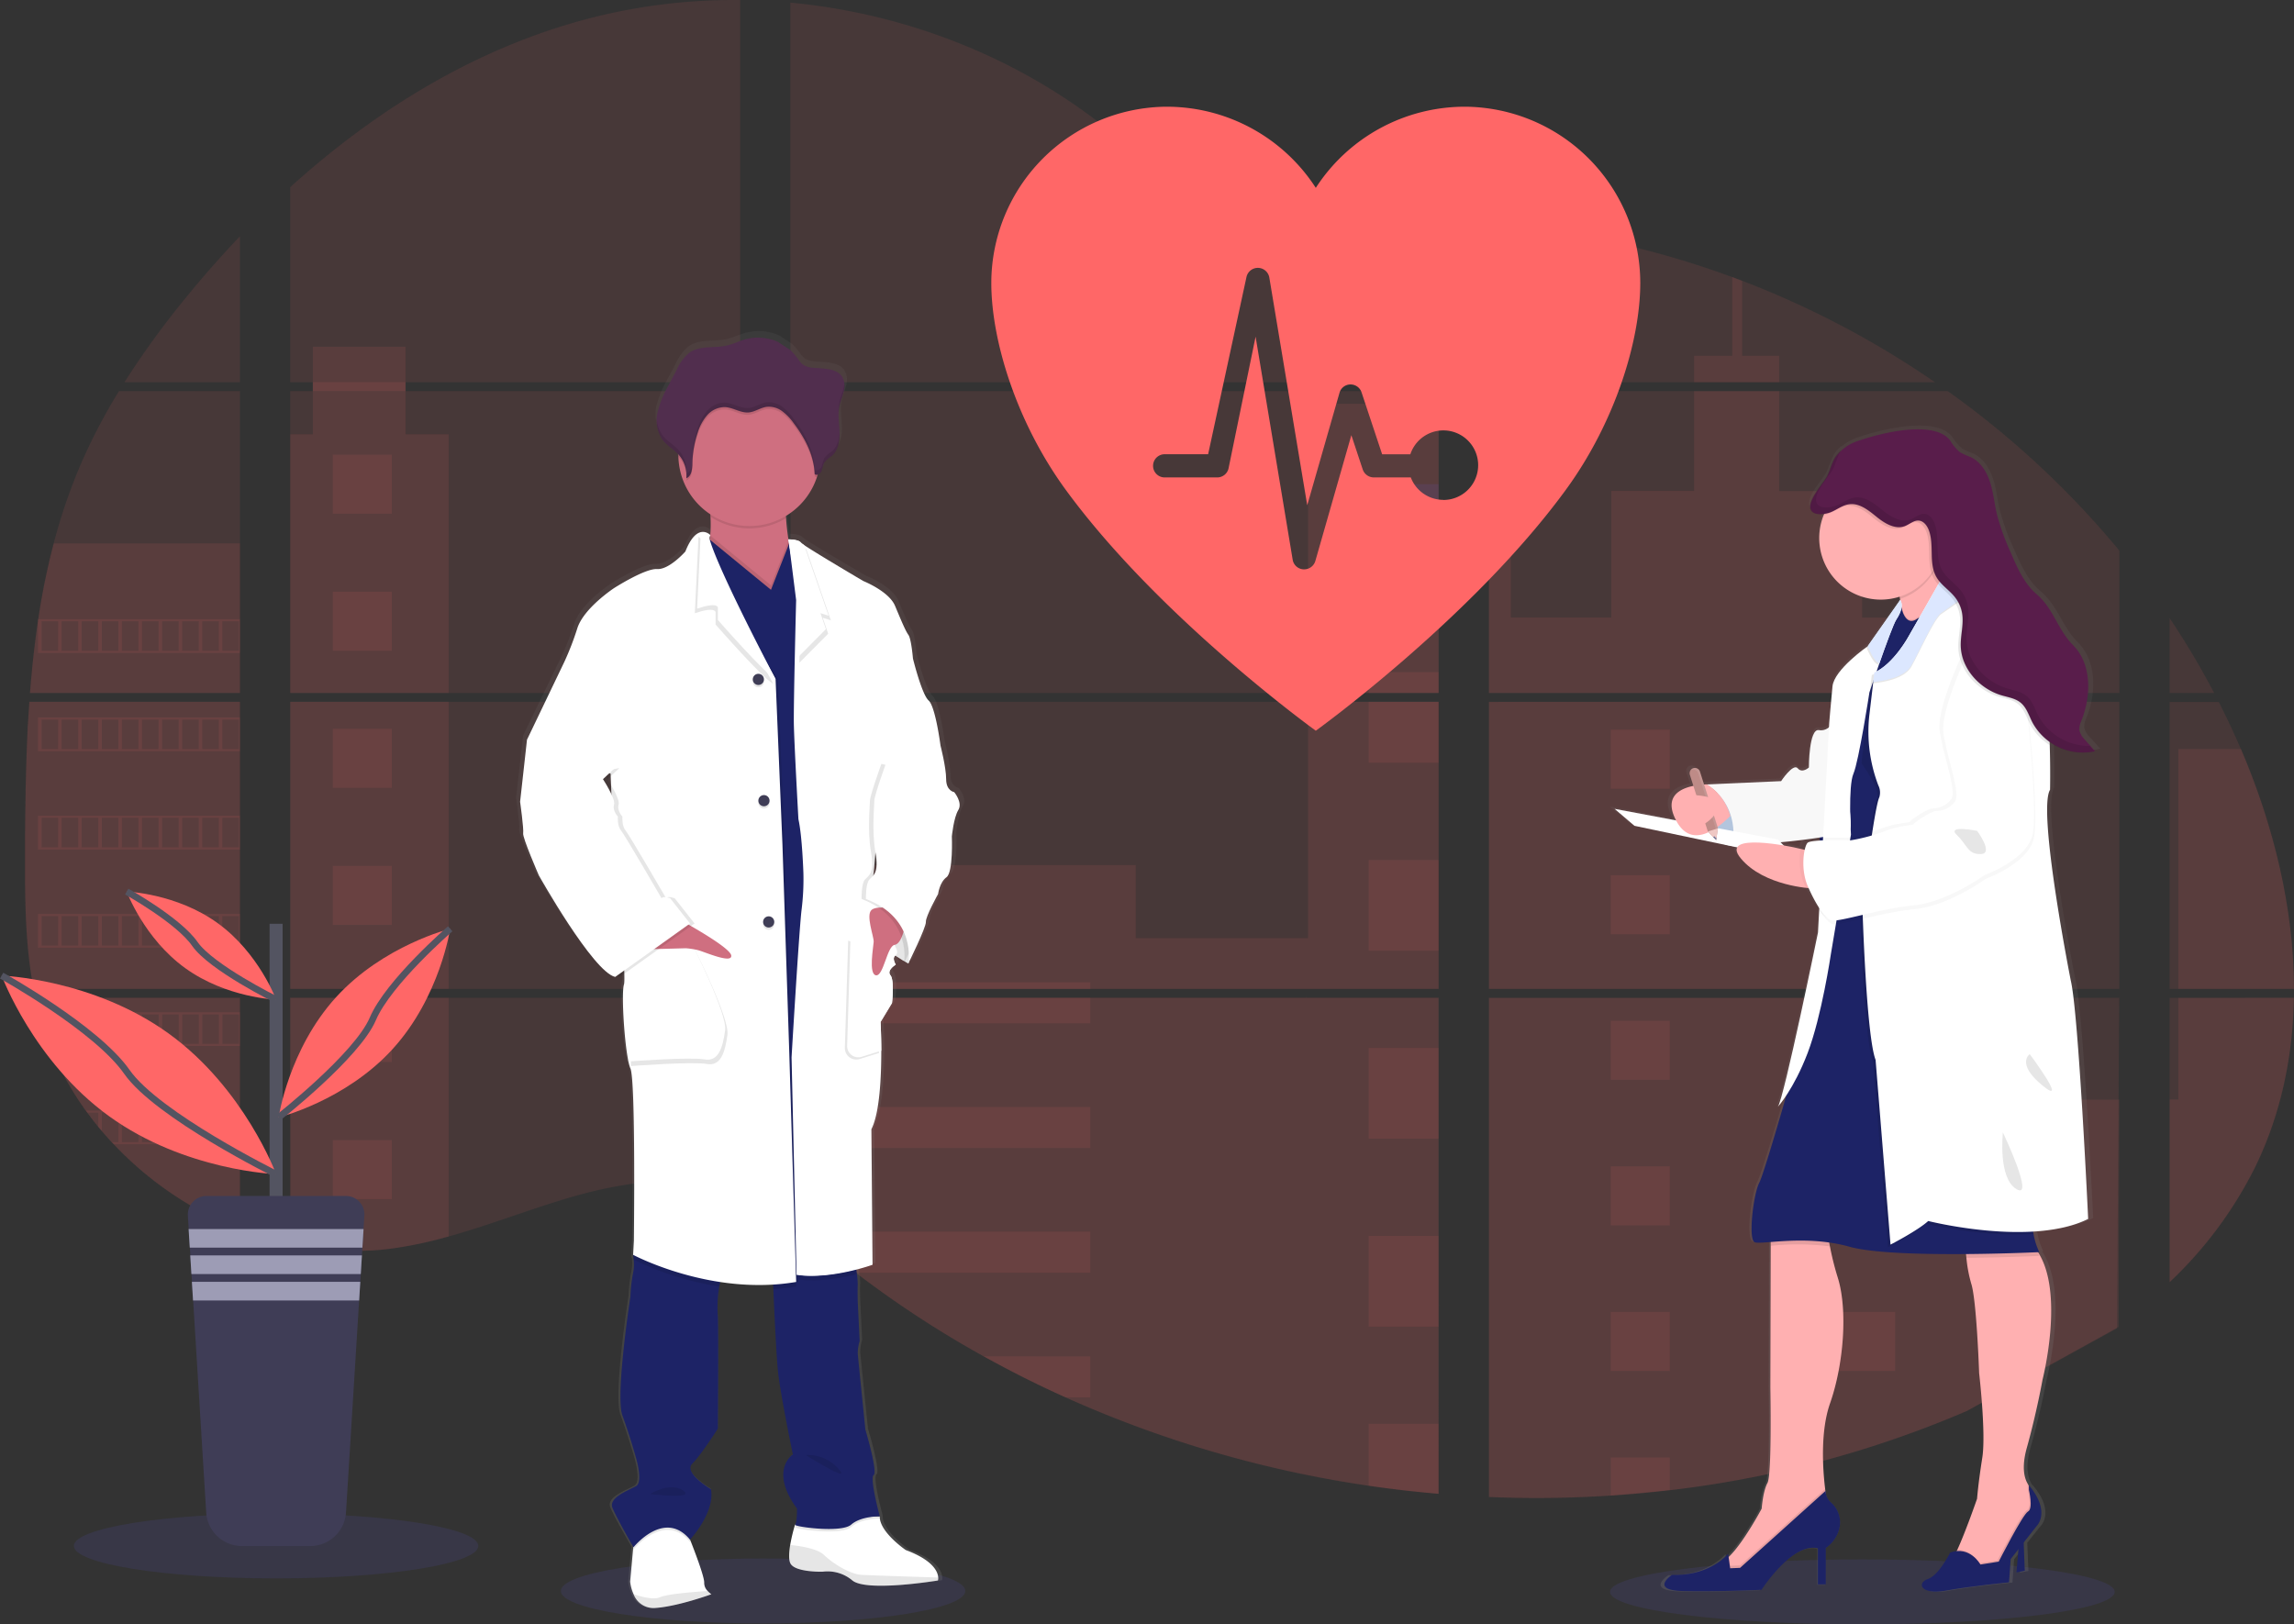 <svg xmlns="http://www.w3.org/2000/svg" xmlns:xlink="http://www.w3.org/1999/xlink" width="689.583" height="488.333" viewBox="0 0 689.583 488.333"><rect x="0" y="0" width="689.583" height="488.333" fill="#333333" stroke="none"/><defs><linearGradient id="a" x1="0.5" y1="1" x2="0.5" gradientUnits="objectBoundingBox"><stop offset="0" stop-color="gray" stop-opacity="0.251"/><stop offset="0.54" stop-color="gray" stop-opacity="0.122"/><stop offset="1" stop-color="gray" stop-opacity="0.102"/></linearGradient><linearGradient id="b" x1="0.5" y1="1" x2="0.5" y2="0" xlink:href="#a"/></defs><g transform="translate(0.005 0.006)"><ellipse cx="60.79" cy="9.764" rx="60.79" ry="9.764" transform="translate(168.588 468.525)" fill="#6c63ff" opacity="0.1"/><ellipse cx="75.857" cy="9.764" rx="75.857" ry="9.764" transform="translate(483.968 468.8)" fill="#6c63ff" opacity="0.1"/><path d="M60.3,396.83h63.317v86.3H64.933c-.156.886-.306,1.778-.468,2.67h59.149v69.6c-.106-.031-.2-.069-.3-.106-1.672-.661-3.331-1.36-4.991-2.109l-1.061-.48q-2.5-1.179-4.991-2.5c-.58-.306-1.16-.624-1.734-.948a103.826,103.826,0,0,1-24.88-19.44c-.212-.206-.412-.424-.624-.624-1.011-1.1-2-2.208-2.963-3.344l-1.061-1.248c-1.135-1.391-2.233-2.82-3.3-4.267-.156-.212-.306-.424-.468-.624a92.879,92.879,0,0,1-10.731-19.4c-.087-.206-.162-.43-.243-.624q-1.285-3.307-2.277-6.675c-.287-.942-.561-1.872-.8-2.851-.087-.287-.162-.568-.231-.848C59.418,475.482,59,461.114,59,446.846v-4.991c0-5.771.069-11.579.168-17.381,0-1.5.062-3,.094-4.511q.131-5.746.374-11.492c.037-1.067.087-2.127.143-3.188a18.056,18.056,0,0,1,.094-1.834C60.023,401.228,60.148,399.026,60.3,396.83Z" transform="translate(-51.483 -185.839)" fill="#ff6767" opacity="0.1"/><path d="M141.631,216.346H106.9a263.283,263.283,0,0,1,18.473-25.429c5.159-6.338,10.606-12.515,16.258-18.467Z" transform="translate(-69.499 -101.443)" fill="#ff6767" opacity="0.1"/><path d="M124.517,247.09v90.748H61.4c0-.262.044-.53.062-.792.056-.717.112-1.435.175-2.146.069-.836.143-1.678.225-2.5s.168-1.815.262-2.72.181-1.822.287-2.726.2-1.809.312-2.708.212-1.809.331-2.708c.094-.749.193-1.491.293-2.24.143-1.054.293-2.115.455-3.163a2.917,2.917,0,0,1,.069-.468,215.8,215.8,0,0,1,4.648-22.784,168.5,168.5,0,0,1,7.83-23.083,173.282,173.282,0,0,1,11.779-22.684Z" transform="translate(-52.385 -129.518)" fill="#ff6767" opacity="0.1"/><path d="M186.8,269.615v86.306H322.037V269.615Zm0,88.97V432.7c.774.162,1.541.318,2.3.449,1.036.2,2.065.381,3.119.537.2.031.406.062.624.081.412.069.836.125,1.248.181,1.042.143,2.077.262,3.119.356.493.05.992.094,1.491.131l1.2.094h0c.655.05,1.3.087,1.946.106.4,0,.8.037,1.21.05h4.448c.537,0,1.073,0,1.6-.05h.037a8.412,8.412,0,0,0,1.117-.05,2.62,2.62,0,0,0,.312,0,6.45,6.45,0,0,0,.923-.044h.218l2.09-.162c.686-.062,1.379-.143,2.077-.218l1.422-.168a124.431,124.431,0,0,0,17.125-3.643c12.615-3.519,24.955-8.441,37.563-12.047,16.3-4.648,34.313-6.931,50.066-1.248V358.585ZM322.037,173.532V58.634A173.855,173.855,0,0,0,278.1,63.787c-34.244,8.6-64.97,27.263-91.3,51.1v58.644h6.788v2.664H186.8v90.761H322.037V176.2H221.456v-2.664Zm173.7-38.811a56.016,56.016,0,0,1-24.512-7.125c-14.567-7.923-26.2-20.157-39.2-30.482-27.014-21.5-60.516-34.481-94.885-37.7V173.532H530.2l.48-.505Zm17.587-3.119,18.648,20.463V126.237c-6.245.774-11.716,2.614-18.623,5.34Zm18.648,319.5v-92.52H492.241c-.106-.393-.212-.792-.337-1.192.119.4.218.8.331,1.192H337.166V425.5c1.472,1.092,2.926,2.24,4.367,3.406h0c1.553,1.248,3.088,2.564,4.629,3.856l1.553,1.285c.742.624,1.491,1.248,2.246,1.834q2.246,1.822,4.536,3.594c.755.624,1.529,1.185,2.3,1.772a312.7,312.7,0,0,0,38.449,25.148q4.511,2.5,9.1,4.872c2.04,1.042,4.093,2.078,6.151,3.082q4.642,2.265,9.358,4.367h0a343.656,343.656,0,0,0,91.085,26.533q10.475,1.547,21.031,2.433V451.1h.624ZM337.166,176.2v90.755H532V176.2Zm0,93.419v86.306H532V269.615ZM547.123,126.124v28.81l23.8-26.115q-11.829-1.909-23.8-2.726Zm0,143.522v86.275h189.5V269.615ZM735.932,457.955l.668-99.37H547.123V508.67a339.814,339.814,0,0,0,36.621-.437h.212q8.734-.549,17.387-1.6h.131A320.2,320.2,0,0,0,690.814,482.8m82.351-198.971c-.711-1.678-1.454-3.344-2.209-4.991-1.41-3.119-2.9-6.151-4.436-9.183H751.735v86.269h37.382c-.019-24.431-6.2-49.386-15.934-72.126Zm-21.43,74.79v85.47a122.44,122.44,0,0,0,25.835-34.843c7.7-15.9,11.23-33.109,11.517-50.64Zm0-114.119v22.459h13.4a243.3,243.3,0,0,0-13.382-22.491ZM623.217,143.056c-.986-.374-1.971-.755-2.963-1.123a270.517,270.517,0,0,0-32.011-9.62l-36.422,39.971h0l-.7.742.468.512H681.218a277.257,277.257,0,0,0-57.983-30.514Zm61.8,33.171H549.781l-2.658,2.433v88.29H736.649V224.184A270.013,270.013,0,0,0,685.036,176.2Z" transform="translate(-99.552 -58.63)" fill="#ff6767" opacity="0.1"/><path d="M124.517,320.46v44.975H61.4c0-.262.044-.53.062-.792.056-.717.112-1.435.175-2.146.069-.836.143-1.678.225-2.5s.168-1.815.262-2.72.181-1.822.287-2.726.2-1.809.312-2.708.212-1.809.331-2.708c.094-.749.193-1.491.293-2.24.143-1.054.293-2.115.455-3.163a2.917,2.917,0,0,1,.069-.468,215.8,215.8,0,0,1,4.648-22.784Z" transform="translate(-52.385 -157.114)" fill="#ff6767" opacity="0.1"/><path d="M60.3,396.83h63.317v86.3H64.933c-.156.886-.306,1.778-.468,2.67h59.149v69.6c-.106-.031-.2-.069-.3-.106-1.672-.661-3.331-1.36-4.991-2.109l-1.061-.48q-2.5-1.179-4.991-2.5c-.58-.306-1.16-.624-1.734-.948a103.826,103.826,0,0,1-24.88-19.44c-.212-.206-.412-.424-.624-.624-1.011-1.1-2-2.208-2.963-3.344l-1.061-1.248c-1.135-1.391-2.233-2.82-3.3-4.267-.156-.212-.306-.424-.468-.624a92.879,92.879,0,0,1-10.731-19.4c-.087-.206-.162-.43-.243-.624q-1.285-3.307-2.277-6.675c-.287-.942-.561-1.872-.8-2.851-.087-.287-.162-.568-.231-.848C59.418,475.482,59,461.114,59,446.846v-4.991c0-5.771.069-11.579.168-17.381,0-1.5.062-3,.094-4.511q.131-5.746.374-11.492c.037-1.067.087-2.127.143-3.188a18.056,18.056,0,0,1,.094-1.834C60.023,401.228,60.148,399.026,60.3,396.83Z" transform="translate(-51.483 -185.839)" fill="#ff6767" opacity="0.1"/><path d="M187.168,193.407v77.759H139.56V193.407h6.788V167.08H174.21v26.327Z" transform="translate(-52.312 -62.846)" fill="#ff6767" opacity="0.1"/><rect width="47.601" height="86.3" transform="translate(87.254 210.985)" fill="#ff6767" opacity="0.1"/><path d="M186.8,539.44h47.608v71.745a124.219,124.219,0,0,1-17.125,3.637L215.86,615c-.7.081-1.391.15-2.078.218s-1.4.119-2.09.162h-.218c-.3,0-.624.037-.917.044h-.318c-.374,0-.749.037-1.123.05h0c-.53.031-1.061.037-1.6.044H203.1l-1.2-.044c-.624,0-1.3-.069-1.946-.112h0l-1.2-.087-1.491-.137c-1.048-.094-2.09-.212-3.119-.356l-1.248-.175-.624-.087c-1.042-.162-2.071-.337-3.119-.536-.767-.131-1.528-.293-2.3-.449Z" transform="translate(-99.552 -239.479)" fill="#ff6767" opacity="0.1"/><rect width="39.254" height="86.937" transform="translate(393.195 121.378)" fill="#ff6767" opacity="0.1"/><path d="M575.421,338.19V424.5H380.58V387.27H484.361v21.96h51.8V338.19Z" transform="translate(-142.966 -127.205)" fill="#ff6767" opacity="0.1"/><path d="M623.279,631.254h-.624v56.616q-10.543-.892-21.025-2.427a343.667,343.667,0,0,1-91.123-26.589q-12.559-5.652-24.606-12.34a313.969,313.969,0,0,1-38.456-25.148q-4.592-3.519-9.065-7.2c-2.065-1.7-4.118-3.45-6.2-5.147-1.441-1.167-2.895-2.315-4.367-3.413V538.722H582.883c-.106-.4-.212-.8-.324-1.192.119.393.231.792.337,1.192h39.759v92.5C622.867,631.223,623.073,631.242,623.279,631.254Z" transform="translate(-190.206 -238.76)" fill="#ff6767" opacity="0.1"/><path d="M888.8,223.744H863.22V215.8h11.467V192.12q1.491.543,2.97,1.117V215.8H888.8Z" transform="translate(-353.973 -108.842)" fill="#ff6767" opacity="0.1"/><path d="M913.241,337.838H787.668l.044.031-.056-.031h-23.3V250.9h6.6v64.259h30.164V277.1h24.917V247.09h25.579v30.039h24.917v38.056h36.7Z" transform="translate(-316.788 -129.518)" fill="#ff6767" opacity="0.1"/><path d="M764.36,396.82v86.306H913.241V396.82Zm189.3,187.9.206-68.314h-40.62v-30.57H764.36V635.875a339.815,339.815,0,0,0,36.621-.437h.212q8.734-.549,17.387-1.6h.131A320.2,320.2,0,0,0,908.05,610" transform="translate(-316.788 -185.835)" fill="#ff6767" opacity="0.1"/><path d="M1094.99,539.44h34.731c-.306,17.525-3.824,34.737-11.523,50.633a122.477,122.477,0,0,1-25.828,34.843v-54.9h2.62Z" transform="translate(-440.162 -239.479)" fill="#ff6767" opacity="0.1"/><path d="M1131.32,491.676h-34.75V419.55h18.8C1125.106,442.29,1131.289,467.245,1131.32,491.676Z" transform="translate(-441.742 -194.385)" fill="#ff6767" opacity="0.1"/><rect width="21.031" height="27.257" transform="translate(411.424 145.547)" fill="#6c63ff" opacity="0.1"/><rect width="21.031" height="6.276" transform="translate(411.424 202.045)" fill="#ff6767" opacity="0.1"/><rect width="21.031" height="18.311" transform="translate(411.424 210.985)" fill="#ff6767" opacity="0.1"/><rect width="21.031" height="27.257" transform="translate(411.424 258.543)" fill="#ff6767" opacity="0.1"/><rect width="21.031" height="27.257" transform="translate(411.424 315.04)" fill="#ff6767" opacity="0.1"/><path d="M727.445,675.088a3.459,3.459,0,0,1,.624.037h-.624v6.332H706.42V654.17h21.025Z" transform="translate(-294.996 -282.632)" fill="#ff6767" opacity="0.1"/><path d="M727.445,744.71v21.056q-10.543-.892-21.025-2.427V744.71Z" transform="translate(-294.996 -316.686)" fill="#ff6767" opacity="0.1"/><rect width="90.131" height="2.003" transform="translate(237.614 295.289)" fill="#ff6767" opacity="0.1"/><rect width="90.131" height="7.674" transform="translate(237.614 299.955)" fill="#ff6767" opacity="0.1"/><rect width="90.131" height="12.34" transform="translate(237.614 332.783)" fill="#ff6767" opacity="0.1"/><path d="M520.574,652.15v12.34h-70.5q-4.592-3.506-9.071-7.2c-2.065-1.7-4.111-3.45-6.2-5.141Z" transform="translate(-192.836 -281.872)" fill="#ff6767" opacity="0.1"/><path d="M552.962,712.229v12.328h-7.443q-12.546-5.659-24.6-12.346Z" transform="translate(-225.224 -304.462)" fill="#ff6767" opacity="0.1"/><rect width="17.743" height="17.743" transform="translate(484.199 219.351)" fill="#ff6767" opacity="0.1"/><rect width="17.743" height="17.743" transform="translate(100.031 136.682)" fill="#ff6767" opacity="0.1"/><rect width="17.743" height="17.743" transform="translate(100.031 177.895)" fill="#ff6767" opacity="0.1"/><rect width="17.743" height="17.743" transform="translate(100.031 219.108)" fill="#ff6767" opacity="0.1"/><rect width="17.743" height="17.743" transform="translate(100.031 260.314)" fill="#ff6767" opacity="0.1"/><rect width="17.743" height="17.743" transform="translate(100.031 301.527)" fill="#ff6767" opacity="0.1"/><rect width="17.743" height="17.743" transform="translate(100.031 342.74)" fill="#ff6767" opacity="0.1"/><rect width="17.743" height="17.743" transform="translate(551.933 219.351)" fill="#6c63ff" opacity="0.1"/><rect width="17.743" height="17.743" transform="translate(484.199 263.116)" fill="#ff6767" opacity="0.1"/><rect width="17.743" height="17.743" transform="translate(551.933 263.116)" fill="#6c63ff" opacity="0.1"/><rect width="17.743" height="17.743" transform="translate(484.199 306.874)" fill="#ff6767" opacity="0.1"/><rect width="17.743" height="17.743" transform="translate(551.933 306.874)" fill="#6c63ff" opacity="0.1"/><rect width="17.743" height="17.743" transform="translate(484.199 350.638)" fill="#ff6767" opacity="0.1"/><rect width="17.743" height="17.743" transform="translate(551.933 350.638)" fill="#6c63ff" opacity="0.1"/><rect width="17.743" height="17.743" transform="translate(484.199 394.403)" fill="#ff6767" opacity="0.1"/><rect width="17.743" height="17.743" transform="translate(551.933 394.403)" fill="#ff6767" opacity="0.1"/><path d="M775.83,713.772V702.33h17.737v9.813Z" transform="translate(-291.631 -264.169)" fill="#ff6767" opacity="0.1"/><path d="M65.24,357v10.15h60.721V357Zm6.052,9.514H66.338v-8.89h4.991Zm6.045,0H72.346v-8.89h4.991Zm6.033,0H78.379v-8.89H83.37Zm6.045,0H84.43v-8.89h4.991Zm6.039,0H90.463v-8.89h4.991Zm6.045,0H96.508v-8.89H101.5Zm6.045,0h-4.991v-8.89h4.991Zm6.039,0h-4.991v-8.89h4.991Zm6.039,0h-4.991v-8.89h4.991Zm6.039,0h-4.991v-8.89h4.991Z" transform="translate(-53.83 -170.858)" fill="#ff6767" opacity="0.1"/><path d="M65.24,404.34v10.15h60.721V404.34Zm6.052,9.508H66.338v-8.865h4.991Zm6.045,0H72.346v-8.865h4.991Zm6.033,0H78.379v-8.865H83.37Zm6.045,0H84.43v-8.865h4.991Zm6.039,0H90.463v-8.865h4.991Zm6.045,0H96.508v-8.865H101.5Zm6.045,0h-4.991v-8.865h4.991Zm6.039,0h-4.991v-8.865h4.991Zm6.039,0h-4.991v-8.865h4.991Zm6.039,0h-4.991v-8.865h4.991Z" transform="translate(-53.83 -188.664)" fill="#ff6767" opacity="0.1"/><path d="M65.24,451.7v10.169h60.721V451.7Zm6.052,9.508H66.338v-8.871h4.991Zm6.045,0H72.346v-8.871h4.991Zm6.033,0H78.379v-8.871H83.37Zm6.045,0H84.43v-8.871h4.991Zm6.039,0H90.463v-8.871h4.991Zm6.045,0H96.508v-8.871H101.5Zm6.045,0h-4.991v-8.871h4.991Zm6.039,0h-4.991v-8.871h4.991Zm6.039,0h-4.991v-8.871h4.991Zm6.039,0h-4.991v-8.871h4.991Z" transform="translate(-53.83 -206.477)" fill="#ff6767" opacity="0.1"/><path d="M65.24,499.06V509.2h60.721V499.06Zm6.052,9.508H66.338V499.69h4.991Zm6.045,0H72.346V499.69h4.991Zm6.033,0H78.379V499.69H83.37Zm6.045,0H84.43V499.69h4.991Zm6.039,0H90.463V499.69h4.991Zm6.045,0H96.508V499.69H101.5Zm6.045,0h-4.991V499.69h4.991Zm6.039,0h-4.991V499.69h4.991Zm6.039,0h-4.991V499.69h4.991Zm6.039,0h-4.991V499.69h4.991Z" transform="translate(-53.83 -224.291)" fill="#ff6767" opacity="0.1"/><path d="M65.66,546.41c.243.955.518,1.909.8,2.851v-2.215h4.991v8.871h-2.67c.081.206.162.43.243.624h57.091V546.41Zm11.854,9.508H72.523v-8.871h4.991Zm6.033,0H78.555v-8.871h4.991Zm6.045,0h-5v-8.871h4.991Zm6.039,0H90.64v-8.871h4.991Zm6.045,0H96.685v-8.871h4.991Zm6.045,0H102.73v-8.871h4.991Zm6.039,0H108.77v-8.871h4.991Zm6.039,0h-4.991v-8.871H119.8Zm6.039,0h-4.991v-8.871h4.991Z" transform="translate(-53.988 -242.1)" fill="#ff6767" opacity="0.1"/><path d="M88.26,593.77c.156.2.306.424.468.624h3.3v4.261c.356.424.7.848,1.067,1.248v-5.534h4.991v8.9H96.065c.2.206.393.424.624.624h37.95V593.77Zm15.853,9.5H99.122v-8.865h4.991Zm6.045,0h-4.991v-8.865h4.991Zm6.045,0h-4.991v-8.865H116.2Zm6.039,0h-4.991v-8.865h4.991Zm6.039,0H123.29v-8.865h4.991Zm6.039,0h-4.991v-8.865h4.991Z" transform="translate(-62.488 -259.914)" fill="#ff6767" opacity="0.1"/><path d="M141.65,641.12c.568.324,1.148.624,1.734.948v-.312h4.991v2.807l1.061.493v-3.3h4.991v5.4a1.569,1.569,0,0,0,.3.112V641.12Z" transform="translate(-82.57 -277.723)" fill="#6c63ff" opacity="0.1"/><path d="M574.539,336.217Zm-38.43,184.129Zm-40.1-93.687c.119.4.218.8.331,1.192h0C496.243,427.458,496.137,427.059,496.012,426.66ZM574.539,336.2ZM197.72,242.78v2.664h27.868V242.78ZM536.108,520.347Zm-40.1-93.687c.119.4.218.8.331,1.192h0C496.243,427.458,496.137,427.059,496.012,426.66ZM574.539,336.2Zm-38.43,184.129Zm-40.1-93.668c.119.4.218.8.331,1.192h0C496.243,427.458,496.137,427.059,496.012,426.66Z" transform="translate(-103.659 -127.896)" fill="#ff6767" opacity="0.1"/><path d="M428.642,355.5s-2.458-.343-2.458-3.924-1.759-10.269-1.759-10.269h0c0-.031-1.522-11.648-3.625-13.494s-4.8-12.69-4.8-12.69-.462-5.883-1.4-7.15-2.215-4.367-4.093-8.79-9.707-7.486-9.707-7.486-14.156-8.21-18.167-10.887h0a6.156,6.156,0,0,1-1.017-.767c-.7-.917-3.743-.936-3.743-.936a61.34,61.34,0,0,1-.724-6.407,4.873,4.873,0,0,0-.031-.674,21.586,21.586,0,0,0,9.489-11.741c.075-.237.137-.487.206-.724a2.028,2.028,0,0,0,1.217-1.1,22.887,22.887,0,0,1,.817-2.5,9.4,9.4,0,0,1,2.308-2.028c1.984-1.684,2.5-4.523,2.4-7.106-.062-2.09-.4-4.2-.268-6.276l.037-.524c.037-.312.081-.624.137-.923.306-1.547.973-3.007,1.348-4.542a5.843,5.843,0,0,0-.462-4.585c-1.279-1.94-3.943-2.327-6.282-2.527-2.651-.225-5.022.069-6.719-2.134a23.949,23.949,0,0,0-2.67-3.225c-.349-.324-3.743-2.4-3.743-2.533a15.166,15.166,0,0,0-10.575-.811c-1.759.512-3.419,1.348-5.2,1.766-3.849.911-8.279-.075-11.548,2.127a13.573,13.573,0,0,0-3.937,5.166q-1.248,2.389-2.533,4.773a30.917,30.917,0,0,0-3.363,8.166,12.968,12.968,0,0,0-.225,1.909h0v1.017a3.357,3.357,0,0,0,.037.624c.037.193.031.256.05.387s.05.424.087.624.112.549.187.824c.031.119.075.231.112.343.062.212.137.418.218.624.044.106.087.218.137.324a5.836,5.836,0,0,0,.318.624c.05.087.087.168.137.25a8.282,8.282,0,0,0,.574.836c1.335,1.666,3.3,2.726,4.754,4.286v.7a21.355,21.355,0,0,0,9.72,17.437c0,.237.031.48.044.717a35.692,35.692,0,0,1-.069,5.559,2.62,2.62,0,0,0-2.071-.923,2.987,2.987,0,0,0-.8.069l-.056-.044h0v.056c-1.373.337-3.063,1.766-4.679,5.827,0,0-4.916,5.54-8.659,5.309s-13.22,5.765-13.22,5.765-9.246,6-11.23,12.116a85.387,85.387,0,0,1-3.98,10.157l-11.429,23.551h0L295.62,358.4s1.167,8.31.936,9.576,4.8,12.69,4.8,12.69,16.614,29.191,23.4,30.688l.487-.343a3.982,3.982,0,0,0,.917.343l1.4-.986a15.23,15.23,0,0,1-.106,3.294c-.936,2.882.349,21.692,1.984,25.379s1.054,52.031,1.054,52.031l-.231,4.267a1.809,1.809,0,0,0,.056.374l-.056,1.011.168.087a12.015,12.015,0,0,1-.168,4.061,45.165,45.165,0,0,0-.824,7.162s-4.673,29.871-2.458,35.873,4.1,12.577,4.1,12.577,2.339,7.486.112,8.765-8.56,3.425-7.256,6.544c1.185,2.882,5.683,10.606,6.351,11.735l-.056.593-.917,9.938a12.478,12.478,0,0,0,1.054,3.793,6.536,6.536,0,0,0,6.669,4.167c.624-.044,1.348-.119,2.046-.212a88.431,88.431,0,0,0,15.16-3.943,6.183,6.183,0,0,1-1.185-.979h0a3.425,3.425,0,0,1-1.042-2.5c.1-1.809-3.288-10.431-4.13-12.552-.131-.306-.2-.48-.2-.48s7.724-8.073,6.438-15.229c0,0-8.547-4.991-5.733-7.73s7.842-10.606,7.842-10.606.231-29.416,0-33.808a36.37,36.37,0,0,1,.43-9.127c.094-.455.206-.9.324-1.335a81.438,81.438,0,0,0,11.754.892c1.435,0,2.895,0,4.367-.087q0,.624.056,1.348c.324,7.287.93,20.064,1.422,24.811.7,6.806,4.56,25.148,4.56,25.148s-7.368,4.729,1.285,16.383c0,0,0,4.224-.574,4.835h0a52.892,52.892,0,0,0-1.479,6.089c-.362,2.2-.512,4.417.075,5.571,1.4,2.757,9.826,2.533,9.826,2.533h0l.206-.037A12.073,12.073,0,0,1,397.4,593.7c3.2,2.57,15.347,1.441,21.923.624,2.577-.324,4.3-.624,4.3-.624a2.5,2.5,0,0,0,.087-.9h0c-.069-1.616-1.335-5.159-9.92-8.323,0,0-8.073-5.428-7.961-10.157h-1.1a8.8,8.8,0,0,1,1.117,0s-3.163-11.542-1.872-12.477-2.577-13.725-2.577-13.725-2.215-21.461-2.333-22.965a13.1,13.1,0,0,1,.58-3.806l-.58-11.766s-.112-3.912,0-5.184a25.9,25.9,0,0,0-.268-3.3c-.056-.437-.112-.892-.175-1.341,3.026-.767,4.991-1.479,4.991-1.479l-.349-40.957c2.57-4.991,3.044-15.94,3.032-23.707,0-4.991-.225-8.684-.225-8.684l3.512-5.733s.811-6.863-.474-8.366a1.44,1.44,0,0,1,.156-1.965,6.525,6.525,0,0,1,.767-.524s-.037-.056-.081-.137a6.2,6.2,0,0,1,.78-.555s-1.248-1.934-.131-2.751c1.048.711,1.984,1.248,2.7,1.684-.05.455-.1.717-.1.717l.3-.624,1.1.624s5.5-10.961,5.384-12.577,3.743-8.422,3.743-8.422.468-3.575,2.577-5.072,1.635-12.346,1.635-12.346.586-5.652,1.99-7.961S428.642,355.5,428.642,355.5Zm-105.285-4.81.106,2.614-1.073-1.728Z" transform="translate(-140.482 -118.636)" fill="url(#a)"/><path d="M478.044,503.837l-1.348,5.74s-10.793-5.509-12.739-12.509,3.257-9.658,3.257-9.658l10.057,4.261Z" transform="translate(-203.635 -219.909)" fill="#fff"/><path d="M478.044,503.837l-1.348,5.74s-10.793-5.509-12.739-12.509,3.257-9.658,3.257-9.658l10.057,4.261Z" transform="translate(-203.635 -219.909)" opacity="0.1"/><path d="M374.988,813.148s-9.982,3.668-16.845,4.13a6.409,6.409,0,0,1-6.544-4.143,12.54,12.54,0,0,1-1.029-3.774l.892-9.888.474-5.266,14.58-3.787,2.065,6.314.193.48c.83,2.109,4.155,10.687,4.055,12.477a3.406,3.406,0,0,0,1.023,2.464,5.936,5.936,0,0,0,1.135.992Z" transform="translate(-161.15 -333.879)" fill="#fff"/><path d="M471.985,807.724a2.5,2.5,0,0,1-.087.892s-21.349,3.562-25.716,0a11.567,11.567,0,0,0-8.984-2.633s-8.26.225-9.639-2.5c-.574-1.142-.424-3.356-.069-5.54a52.8,52.8,0,0,1,1.447-6.058l.331-.262,1.965-1.578,23.008-.68h.175c-.112,4.7,7.811,10.1,7.811,10.1C470.643,802.59,471.885,806.115,471.985,807.724Z" transform="translate(-189.964 -333.484)" fill="#fff"/><path d="M471.987,812.9a2.545,2.545,0,0,1-.094.892s-21.343,3.562-25.71,0a11.567,11.567,0,0,0-8.978-2.633s-8.266.224-9.639-2.5c-.574-1.148-.43-3.356-.075-5.54,3.182.318,8.2,1.11,10.175,3,2.982,2.876,8.035,5.746,11.136,5.97C451.23,812.247,465.748,812.709,471.987,812.9Z" transform="translate(-189.966 -338.656)" opacity="0.1"/><path d="M375.613,826.271s-9.982,3.668-16.845,4.13a6.392,6.392,0,0,1-6.538-4.149c2.539.855,6.064,1.753,7.917.93,2.2-.973,9.982-1.6,14.349-1.872A6.146,6.146,0,0,0,375.613,826.271Z" transform="translate(-161.775 -347.002)" opacity="0.1"/><path d="M403.444,330.432c-8.235-3.2-18.828-13.775-16.183-18.716a11.054,11.054,0,0,0,1.029-3.968,36.23,36.23,0,0,0,.075-5.615,76.892,76.892,0,0,0-1.1-9.133s25.71.58,24.212,4.367a14.158,14.158,0,0,0-.387,5.2c.119,2.159.43,4.6.755,6.663.449,2.832.9,4.991.9,4.991s-1.572,2.2-2.5,2.321S415.26,334.993,403.444,330.432Z" transform="translate(-174.795 -146.786)" fill="#cf6f80"/><path d="M369.282,797.214l-.193.212c-7.686-9.3-16.982,2.29-16.982,2.29l-.137-.243.474-5.266,14.58-3.787,2.065,6.314Z" transform="translate(-161.677 -333.879)" opacity="0.1"/><path d="M455.492,790.01s-5.615-.119-8.609,2.527-17.468.574-16.845,0a2.053,2.053,0,0,0,.324-.948l1.965-1.578,23.008-.68C455.424,789.748,455.492,790.01,455.492,790.01Z" transform="translate(-191.033 -333.469)" opacity="0.1"/><path d="M375.018,665.981a17.354,17.354,0,0,0-.948,3.2,36.625,36.625,0,0,0-.431,9.084c.231,4.367,0,33.633,0,33.633s-4.935,7.8-7.686,10.556,5.615,7.692,5.615,7.692c1.248,7.112-6.314,15.148-6.314,15.148-7.686-9.3-16.982,2.3-16.982,2.3s-5.053-8.734-6.314-11.854,4.935-5.278,7.112-6.544-.106-8.734-.106-8.734-1.84-6.544-4.024-12.515,2.408-35.692,2.408-35.692a46.058,46.058,0,0,1,.8-7.118,11.9,11.9,0,0,0,.168-4.043c-.037-.455-.081-.836-.112-1.092s-.056-.374-.056-.374l.087-.15,3.119-5.814S376.515,662.319,375.018,665.981Z" transform="translate(-157.849 -282.44)" fill="#1d2366"/><path d="M451.427,741.973s-5.615-.119-8.609,2.5-17.468.574-16.845,0,.574-4.823.574-4.823c-8.491-11.592-1.248-16.3-1.248-16.3s-3.793-18.248-4.479-25.017c-.48-4.729-1.073-17.437-1.391-24.693-.137-3.119-.218-5.266-.218-5.266l6.937-1.4.892-.181,16.732-3.356s.462,3.119.774,5.671a26.506,26.506,0,0,1,.262,3.288c-.112,1.248,0,5.153,0,5.153l.568,11.71a13.3,13.3,0,0,0-.568,3.787c.112,1.491,2.29,22.84,2.29,22.84s3.787,12.739,2.5,13.657S451.427,741.973,451.427,741.973Z" transform="translate(-186.968 -286.119)" fill="#1d2366"/><path d="M411.722,297.367a14.158,14.158,0,0,0-.387,5.2,21.368,21.368,0,0,1-22.721-.424,76.886,76.886,0,0,0-1.1-9.14S413.22,293.568,411.722,297.367Z" transform="translate(-175.045 -146.786)" opacity="0.1"/><path d="M416.515,265.029a21.129,21.129,0,0,1-1.048,6.619,21.349,21.349,0,0,1-41.637-6.108v-.512a21.347,21.347,0,1,1,42.695,0Z" transform="translate(-169.899 -128.235)" fill="#cf6f80"/><path d="M403.444,339.324c-8.235-3.2-18.828-13.775-16.183-18.716a11.054,11.054,0,0,0,1.029-3.968l11.273,9.265,6.975,5.721,5.3-13.5c.449,2.832.9,4.991.9,4.991s-1.572,2.2-2.5,2.321S415.26,343.884,403.444,339.324Z" transform="translate(-174.795 -155.677)" opacity="0.1"/><path d="M380.695,321.041,371.28,479.192,359,480l-31.793-91.7,5.216-108.872,1.1-23,14.137,11.61,6.981,5.721,5.459-13.894,10.15,8.846Z" transform="translate(-122.892 -96.449)" fill="#1d2366"/><path d="M378.858,666.012a17.358,17.358,0,0,0-.948,3.2,90.461,90.461,0,0,1-25.741-8.042l-.168-.087.056-1,.031-.524,3.119-5.815S380.355,662.349,378.858,666.012Z" transform="translate(-161.688 -282.47)" opacity="0.1"/><path d="M426.268,675.037a63.169,63.169,0,0,1-6.9.786c-.137-3.119-.218-5.266-.218-5.266l6.937-1.4Z" transform="translate(-186.945 -288.27)" opacity="0.1"/><path d="M449.206,669.161c-4.436,1.154-11.286,2.452-17.419,1.641l-.087-3.955,16.732-3.356S448.894,666.578,449.206,669.161Z" transform="translate(-191.666 -286.137)" opacity="0.1"/><path d="M382.891,540.45c-25.579,4.367-49.005-8.154-49.005-8.154l.225-4.242s.58-48.094-1.029-51.781-2.864-22.385-1.953-25.254-3.325-45.9-3.325-45.9l-.686-17.468L302,377.47l11.23-23.408a84.466,84.466,0,0,0,3.905-10.107c1.953-6.077,11.018-12.047,11.018-12.047s9.3-5.964,12.97-5.74,8.491-5.278,8.491-5.278c3.556-9.065,6.775-4.96,6.775-4.96a8.1,8.1,0,0,1-.175,1.341c-1.248,9.951,20.176,41.394,20.482,41.949h0l2.04,49.7,2.065,62.892Z" transform="translate(-142.882 -155.062)" opacity="0.1"/><path d="M381.78,540.427c-25.579,4.367-49.011-8.154-49.011-8.154l.231-4.242s.58-48.094-1.036-51.781S329.1,453.865,330.017,451s-3.325-45.9-3.325-45.9L326,387.622,300.87,377.41,312.1,354a85.8,85.8,0,0,0,3.905-10.107c1.946-6.077,11.018-12.047,11.018-12.047s9.3-5.964,12.964-5.74,8.491-5.278,8.491-5.278c3.562-9.065,7.486-4.96,7.486-4.96,0,.43-.374.624-.175,1.341,2.745,9.651,19.49,41.394,19.8,41.949h0l2.065,49.7,2.065,62.893Z" transform="translate(-142.457 -155.039)" fill="#fff"/><path d="M405.3,361.449c-2.751-1.148-17.325-17.787-17.325-17.787v-3.787c-.53-1.248-3.681-.487-6.239.387l1.1-23,1.248,1.036C386.818,327.941,404.985,360.894,405.3,361.449Z" transform="translate(-172.874 -155.91)" opacity="0.1"/><path d="M406.41,359.239c-2.758-1.148-17.331-17.787-17.331-17.787v-3.787c-.53-1.248-3.681-.487-6.239.387l1.1-23,1.248,1.036C387.931,325.731,406.1,358.69,406.41,359.239Z" transform="translate(-173.288 -155.079)" fill="#fff"/><path d="M352.264,517.784c.343,0,17.787-1.834,17.787-1.834s10.562,20.769,9.87,25.822-1.947,9.526-6.2,8.734-22.865.624-22.865.624Z" transform="translate(-161.26 -230.643)" opacity="0.1"/><path d="M351.154,515.574c.343,0,17.787-1.834,17.787-1.834s10.556,20.775,9.87,25.822-1.953,9.527-6.2,8.734-22.865.624-22.865.624Z" transform="translate(-160.842 -229.812)" fill="#fff"/><path d="M367.319,501.05s16.009,8.6,16.352,11.23-8.148-1.148-9.982-1.6a22.842,22.842,0,0,0-3.675-.574l-12.234.331Z" transform="translate(-163.862 -225.039)" fill="#cf6f80"/><circle cx="1.684" cy="1.684" r="1.684" transform="translate(226.278 203.243)" opacity="0.1"/><circle cx="1.684" cy="1.684" r="1.684" transform="translate(226.278 202.556)" fill="#3f3d56"/><circle cx="1.684" cy="1.684" r="1.684" transform="translate(229.379 276.161)" opacity="0.1"/><circle cx="1.684" cy="1.684" r="1.684" transform="translate(229.379 275.468)" fill="#3f3d56"/><circle cx="1.684" cy="1.684" r="1.684" transform="translate(227.956 239.702)" opacity="0.1"/><circle cx="1.684" cy="1.684" r="1.684" transform="translate(227.956 239.015)" fill="#3f3d56"/><path d="M458.331,441.226s1.148,1.722,0,2.527.112,2.751.112,2.751-2.864,1.678-1.6,3.188.462,8.329.462,8.329l-3.444,5.7s.206,3.675.218,8.641c0,7.748-.455,18.641-2.976,23.607l.349,40.745s-12.059,4.4-22.154,3.063L427.8,474.4s2.184-37.077,2.988-44.189a74.044,74.044,0,0,0,.574-11.136s-.343-11.13-1.5-16.3c0,0-1.248-22.378-1.373-28.573-.056-2.963.1-11.61.275-19.833.193-8.99.412-17.468.412-17.468L426.9,318.884s2.277-.231,2.963.686a6.569,6.569,0,0,0,1,.767h0c3.93,2.658,17.818,10.83,17.818,10.83s7.686,3.057,9.527,7.437,3.119,7.486,4.012,8.734,1.379,7.112,1.379,7.112,2.645,10.793,4.71,12.621,3.575,13.457,3.575,13.457l-18.248,14.349s-1.6,23.869-1.946,24.793S458.331,441.226,458.331,441.226Z" transform="translate(-189.86 -156.512)" fill="#fff"/><path d="M459,441.106s1.142,1.722,0,2.527.106,2.751.106,2.751-2.845,1.7-1.6,3.207.462,8.329.462,8.329l-3.444,5.7s.206,3.675.225,8.641c0,7.748-.455,18.641-2.976,23.607l.343,40.745s-12.078,4.4-22.16,3.063L428.465,474.3s2.184-37.077,2.988-44.189a73.349,73.349,0,0,0,.568-11.136s-.343-11.13-1.491-16.3c0,0-1.248-22.378-1.379-28.573-.056-2.963.106-11.61.275-19.833.193-8.99.412-17.468.412-17.468L426.83,318.54s3.007,0,3.7.93a5.919,5.919,0,0,0,1,.767h0c3.93,2.658,17.824,10.83,17.824,10.83s7.68,3.057,9.52,7.437,3.119,7.486,4.018,8.734,1.373,7.112,1.373,7.112,2.645,10.793,4.71,12.621,3.556,13.432,3.556,13.432L454.28,394.752s-1.6,23.869-1.953,24.793S459,441.106,459,441.106Z" transform="translate(-189.834 -156.392)" fill="#fff"/><path d="M437.56,342.921l1.647,4.8-8.672,8.734c.193-8.984.412-17.468.412-17.468L427.94,320.73s3.007,0,3.7.93a5.7,5.7,0,0,0,1,.761h0l7.374,21.274Z" transform="translate(-190.252 -157.216)" opacity="0.1"/><path d="M436.45,340.711l1.653,4.8-8.672,8.734c.193-8.99.412-17.468.412-17.468L426.83,318.52s3.013,0,3.7.93a6.241,6.241,0,0,0,1,.767h0l7.38,21.268Z" transform="translate(-189.834 -156.384)" fill="#fff"/><path d="M416.515,265.029a21.129,21.129,0,0,1-1.048,6.619.892.892,0,0,1-.674-.168c-.162-5.615-2.926-10.887-6.326-15.372a16.154,16.154,0,0,0-3.431-3.556,6.713,6.713,0,0,0-4.654-1.316c-1.872.256-3.525,1.528-5.415,1.691-2.5.206-4.729-1.522-7.206-1.61a7.081,7.081,0,0,0-5.3,2.458,14.53,14.53,0,0,0-2.839,5.265,30.805,30.805,0,0,0-1.585,9.084c-.031,1.747-.2,3.937-1.822,4.573a9.321,9.321,0,0,0-2.352-7.118l-.037-.037v-.512a21.347,21.347,0,1,1,42.695,0Z" transform="translate(-169.899 -128.235)" opacity="0.1"/><path d="M400.082,222.727a14.7,14.7,0,0,0-10.369-.811c-1.728.512-3.356,1.341-5.109,1.759-3.743.9-8.11-.075-11.323,2.115a13.543,13.543,0,0,0-3.856,5.134l-2.5,4.754a30.85,30.85,0,0,0-3.3,8.11,10.355,10.355,0,0,0,1.591,8.372c1.323,1.678,3.275,2.733,4.71,4.311a9.358,9.358,0,0,1,2.346,7.112c1.628-.624,1.784-2.82,1.822-4.567a30.805,30.805,0,0,1,1.585-9.084,14.481,14.481,0,0,1,2.839-5.265,7.093,7.093,0,0,1,5.3-2.458c2.5.087,4.735,1.809,7.206,1.6,1.872-.156,3.531-1.435,5.415-1.684a6.688,6.688,0,0,1,4.654,1.316A15.983,15.983,0,0,1,404.517,247c3.406,4.486,6.17,9.745,6.332,15.372.7.518,1.722-.156,2.071-.954a22.812,22.812,0,0,1,.8-2.5,9.2,9.2,0,0,1,2.258-2.009c1.947-1.678,2.433-4.5,2.358-7.068s-.574-5.166-.087-7.686c.293-1.547.955-2.995,1.316-4.523a5.914,5.914,0,0,0-.449-4.56c-1.248-1.934-3.874-2.315-6.164-2.5-2.6-.225-4.929.062-6.588-2.127a23.9,23.9,0,0,0-2.62-3.207C403.42,224.923,400.082,222.864,400.082,222.727Z" transform="translate(-165.968 -119.828)" fill="#512e4e"/><path d="M308.344,427.183l-6.519-12.053-2.065,18.6s1.148,8.26.917,9.526,4.7,12.621,4.7,12.621,16.3,29.035,22.958,30.532l22.491-16.071-5.964-7.574s-2.065-.8-2.583,0c0,0-11.074-19.053-12.222-20.432s-.923-4.13-.923-4.13-1.722-1.834-1.148-3.556-3.325-7.692-3.325-7.692l3.556-3.325Z" transform="translate(-142.039 -192.722)" opacity="0.1"/><path d="M301.337,412.93l-1.722,1.373-2.065,18.6s1.148,8.26.917,9.526,4.71,12.621,4.71,12.621,16.3,29.035,22.952,30.532l22.5-16.071-5.971-7.574s-2.065-.8-2.583,0c0,0-11.074-19.053-12.222-20.432s-.917-4.13-.917-4.13-1.722-1.834-1.148-3.556-3.331-7.692-3.331-7.692l3.556-3.325Z" transform="translate(-141.208 -191.895)" fill="#fff"/><path d="M467.043,523.011c1.248,1.516.462,8.323.462,8.323l-3.444,5.7s.206,3.681.218,8.641l-5.79,1.809a3.437,3.437,0,0,1-4.461-3.388l1-32.2,13.507,5.166c-1.148.8.112,2.757.112,2.757S465.783,521.5,467.043,523.011Z" transform="translate(-200.064 -229.12)" opacity="0.1"/><path d="M468.149,521.9c1.248,1.516.462,8.329.462,8.329l-3.444,5.7s.206,3.675.225,8.641l-5.9,1.84a3.369,3.369,0,0,1-4.367-3.319l1-32.3,13.513,5.166c-1.154.8.106,2.751.106,2.751S466.9,520.4,468.149,521.9Z" transform="translate(-200.477 -228.706)" fill="#fff"/><path d="M476.655,500.971s-.917,5.858-3.213,6.2-3.325,9.477-5.615,9.152-.774-8.491-.692-10.076-2.5-8.148-.568-9.639,8.029,0,8.029,0Z" transform="translate(-204.511 -223.12)" fill="#cf6f80"/><path d="M480.12,426.424l4.33-8.734s1.722,6.657,1.722,10.213,2.408,3.905,2.408,3.905,2.639,3.119,1.248,5.39-1.953,7.923-1.953,7.923.455,10.787-1.61,12.278-2.5,5.053-2.5,5.053-3.793,6.769-3.675,8.379-5.278,12.509-5.278,12.509,2.639-13.544-12.739-19.4c0,0-.119-4.6,1.029-5.858s2.938-1.834,1.815-8.2-.324-13.981-.324-15.509,3.444-11.061,3.444-11.061Z" transform="translate(-203.09 -193.685)" opacity="0.1"/><path d="M482.778,415.69l3.781,1.248s1.728,6.657,1.728,10.213,2.408,3.905,2.408,3.905,2.639,3.119,1.248,5.39S490,444.369,490,444.369s.455,10.787-1.61,12.278-2.527,5.053-2.527,5.053-3.787,6.769-3.668,8.379-5.284,12.509-5.284,12.509,2.645-13.544-12.739-19.4c0,0-.112-4.6,1.036-5.858s2.938-1.834,1.815-8.2-.324-13.981-.324-15.509,3.444-11.061,3.444-11.061Z" transform="translate(-203.877 -192.933)" fill="#fff"/><path d="M360.15,777.332s6.027-3.787,9.982-1.036S360.15,777.332,360.15,777.332Z" transform="translate(-164.754 -328.19)" opacity="0.1"/><path d="M435.21,759.77a12.2,12.2,0,0,1,9.813,4.136C449.5,768.728,435.21,759.77,435.21,759.77Z" transform="translate(-192.986 -322.338)" opacity="0.1"/><g transform="translate(197.414 115.208)" opacity="0.1"><path d="M421.376,267.252a9.256,9.256,0,0,0-2.265,2.015,22.837,22.837,0,0,0-.8,2.5c-.349.811-1.366,1.472-2.071.961-.162-5.615-2.932-10.887-6.332-15.378a15.983,15.983,0,0,0-3.425-3.556,6.706,6.706,0,0,0-4.66-1.316c-1.872.256-3.519,1.528-5.409,1.684-2.5.212-4.735-1.516-7.212-1.6a7.062,7.062,0,0,0-5.29,2.464,14.449,14.449,0,0,0-2.839,5.259,30.844,30.844,0,0,0-1.585,9.084c-.037,1.741-.2,3.912-1.809,4.56a8.538,8.538,0,0,1,0,1.385c1.622-.624,1.784-2.82,1.822-4.567a30.807,30.807,0,0,1,1.585-9.084,14.48,14.48,0,0,1,2.839-5.266,7.081,7.081,0,0,1,5.29-2.458c2.5.087,4.741,1.809,7.212,1.6,1.872-.156,3.531-1.435,5.409-1.684a6.707,6.707,0,0,1,4.66,1.316,15.984,15.984,0,0,1,3.425,3.556c3.4,4.486,6.17,9.745,6.332,15.372.7.518,1.722-.156,2.071-.955a24.207,24.207,0,0,1,.8-2.5,9.233,9.233,0,0,1,2.265-2.009c1.946-1.678,2.433-4.5,2.358-7.068v-.237C423.628,263.552,423.035,265.817,421.376,267.252Z" transform="translate(-368.761 -246.739)"/><path d="M369.945,269.794c-1.435-1.578-3.394-2.633-4.71-4.3a9.133,9.133,0,0,1-1.816-5.11,9.608,9.608,0,0,0,1.816,6.482c1.316,1.678,3.275,2.733,4.71,4.311a9.358,9.358,0,0,1,2.352,5.565,9.358,9.358,0,0,0-2.352-6.944Z" transform="translate(-363.385 -249.724)"/><path d="M452.547,244.535c-.368,1.528-1.023,2.982-1.323,4.523a14.408,14.408,0,0,0-.193,3.119,12.115,12.115,0,0,1,.193-1.772c.3-1.547.954-2.995,1.323-4.523a7.675,7.675,0,0,0,.206-2.583A8.667,8.667,0,0,1,452.547,244.535Z" transform="translate(-396.345 -243.3)"/></g><ellipse cx="60.79" cy="9.764" rx="60.79" ry="9.764" transform="translate(22.197 454.981)" fill="#6c63ff" opacity="0.1"/><rect width="3.912" height="88.072" transform="translate(81.034 277.708)" fill="#535461"/><path d="M190.515,640.907l-.243,3.968-.349,5.615-.143,2.333-.343,5.615-.15,2.333-.349,5.615-3.943,63.679a10.793,10.793,0,0,1-10.768,10.119h-20.5a10.787,10.787,0,0,1-10.762-10.119l-3.924-63.722-.349-5.615-.143-2.333-.349-5.615-.144-2.333-.349-5.615-.25-3.968a5.615,5.615,0,0,1,5.615-5.933H185a5.578,5.578,0,0,1,5.515,5.977Z" transform="translate(-80.988 -275.395)" fill="#3f3d56"/><path d="M143.172,592.24l-.349,5.6H90.929l-.349-5.6Z" transform="translate(-33.889 -222.761)" fill="#9d9cb5"/><path d="M142.977,604.95l-.343,5.6H91.719l-.349-5.6Z" transform="translate(-34.186 -227.541)" fill="#9d9cb5"/><path d="M142.781,617.68l-.343,5.6H92.509l-.349-5.6Z" transform="translate(-34.483 -232.329)" fill="#9d9cb5"/><path d="M97.972,546.179c22.778,16.483,32.285,42.261,32.285,42.261s-27.45-.942-50.234-17.425S47.75,528.76,47.75,528.76,75.188,529.7,97.972,546.179Z" transform="translate(-47.251 -235.462)" fill="#ff6767"/><path d="M47.72,528.76s28.5,15.815,37.638,28.91,44.888,30.769,44.888,30.769" transform="translate(-47.24 -235.462)" fill="none" stroke="#535461" stroke-miterlimit="10" stroke-width="2"/><path d="M135.338,497.743c12.4,8.965,17.581,23,17.581,23s-14.942-.512-27.344-9.477-17.574-23-17.574-23S122.935,488.772,135.338,497.743Z" transform="translate(-69.913 -220.228)" fill="#ff6767"/><path d="M108,488.26s15.509,8.609,20.482,15.734,24.437,16.745,24.437,16.745" transform="translate(-69.913 -220.228)" fill="none" stroke="#535461" stroke-miterlimit="10" stroke-width="2"/><path d="M198.446,526.768c-14.243,15.653-17.256,36.11-17.256,36.11s20.082-4.929,34.313-20.588,17.256-36.11,17.256-36.11S212.689,511.115,198.446,526.768Z" transform="translate(-97.442 -226.969)" fill="#ff6767"/><path d="M232.772,506.19s-18.554,16.046-23.27,27.1-28.311,29.59-28.311,29.59" transform="translate(-97.442 -226.972)" fill="none" stroke="#535461" stroke-miterlimit="10" stroke-width="2"/><path d="M962.492,430.052s-10.3-51.245-6.357-57.621c0,0,.143-5.927-.094-13.482v-.867a19.17,19.17,0,0,0,2.165,1.248A17.518,17.518,0,0,0,970,360.852l-3.119-3.475a5.759,5.759,0,0,1-1.691-2.826,5.921,5.921,0,0,1,.674-3.057c2.963-7.486,3.119-16.9-2.589-22.615-4.823-4.8-6-11.005-11.23-15.391-3.824-3.213-5.927-7.923-7.911-12.477a70.164,70.164,0,0,1-4.33-11.81c-.749-3.188-1.048-6.488-2.077-9.6s-2.957-6.139-5.971-7.53a22.537,22.537,0,0,1-3.244-1.429,14.013,14.013,0,0,1-2.988-3.512c-4.723-6.239-20.538-2.564-28.024-.031a15.765,15.765,0,0,0-5.54,3.069l.069-.112c.056-.094.125-.187.187-.281a9.849,9.849,0,0,0-2.1,2.34c-1.092,1.728-1.547,3.743-2.458,5.615-1.1,2.215-7.206,8.4-4.579,10.887a2.213,2.213,0,0,0,.624.4,5.4,5.4,0,0,0,3.119.312l-.112.268a18.236,18.236,0,0,0-1.354,6.919,18.725,18.725,0,0,0,18.891,18.56,19.073,19.073,0,0,0,5.783-.892c.044.237.081.474.125.711a2.19,2.19,0,0,0,.044.281h0l-.331.462a.631.631,0,0,0-.056-.081l-9.795,13.688c-1.5,1.054-10.119,7.293-10.606,11.972-.512,5.122-1.023,11.117-1.023,11.117l-.069,1.285a3.856,3.856,0,0,1-3.119.842c-3.057-.5-3.057,11.23-3.057,11.23s-2.034,1.872-3.431.25-5.091,3.874-5.091,3.874l-23.146,1h0l-.53.031-1.248-3.862a1.628,1.628,0,0,0-2.04-1.042,1.868,1.868,0,0,0-.281.118l-.087.05-.162.112-.081.075a1.251,1.251,0,0,0-.125.131l-.075.087-.038.037h0a1.573,1.573,0,0,0-.225,1.4l1.073,3.313c-4.467.9-9.034,3.431-5.309,10.406l-18.878-3.487,6.108,5.128,31.53,6.507c-.418.749-.143,1.834,1.16,3.363,5.615,6.594,15.846,8.385,19.964,8.846a35.448,35.448,0,0,0,4.049,6.863l-.356,6.569s-10.425,50.072-12.334,52.611a29.671,29.671,0,0,0,2.639-3.475c-3.026,10.288-7.256,24.368-8.366,26.477-1.784,3.369-3.438,17-1.4,17.874.624.268,2.408.137,4.954-.056v1.129l-.112,42.791s.512,26.246-.892,28.748-1.778,7.748-1.778,7.748-5.615,10.35-10.063,14.511a.672.672,0,0,1-.1.087l-.137-.973s-5.347,6.75-17.175,6.37c0,0-7.118,4.629,3.437,4.879s24.038-.374,24.038-.374,9.414-14.349,17.3-12.477V612.2h2.414V601.149a9.9,9.9,0,0,0,4.3-6.507,7.911,7.911,0,0,0-2.82-7.318,4.679,4.679,0,0,1-1.541-3.419l-.087.075a6.613,6.613,0,0,0-.081-.674c-.693-5.615-1.56-17.2,1.5-25.772,4.2-11.754,5.471-28.124,2.414-37.869a87.057,87.057,0,0,1-2.427-9.489c-.075-.406-.144-.792-.206-1.154a49.186,49.186,0,0,1,6.2,1.248c7.081,1.953,22.572,2.315,35.8,2.209.031.362.069.742.112,1.123a40.864,40.864,0,0,0,1.472,7.811c1.659,4.991,2.421,26.995,2.421,26.995s2.14,18.092.973,25.454c-.624,4.093-1.248,8.2-1.6,12.334v.081s-3.506,9.982-6.07,15.4c-.062.137-.131.275-.193.406a8.11,8.11,0,0,0-2,.443s-3.438,6.863-6.863,8-2.29,4.872,5.465,3.5,19.465-2.5,19.465-2.5l.505-7,2.383-2.982-.624,6.981,2.539-.5-.337-8.491,3.9-4.879s4.71-4.192-2.29-12.44v.181c-.075-.118-.143-.243-.225-.362V582c-1.16-1.8-2.084-5.147-.393-11.092,3.057-10.743,4.835-20.494,4.835-20.494s6.825-26.122-1.379-38.48h.362a20.789,20.789,0,0,1-1.766-5.49q-.062-.337-.112-.693c6.07-.349,12.028-1.447,16.888-3.818C967.838,501.91,964.912,439.922,962.492,430.052Zm-77.067-43.234v.125l-1.248.062Zm-4.28.593a1.38,1.38,0,0,0-.562.268,5.539,5.539,0,0,0-.979,2.564l-1.947-.437s-1.366-.293-3.331-.624l-.93-.936C875.955,388.035,878.612,387.723,881.145,387.411Z" transform="translate(-338.645 -135.762)" fill="url(#b)"/><path d="M972.062,742.778l-.742,8.84,2.489-.5-.374-9.589Z" transform="translate(-365.16 -278.913)" fill="#1d2366"/><path d="M908.256,702.973c-3,8.547-2.152,20.082-1.479,25.685.25,2.071.48,3.331.48,3.331s-4.486,10.219-4.86,10.606-13.2,8.216-13.2,8.216l-8.965,5.234s-9.1-3.987-4.735-5.359a6.619,6.619,0,0,0,2.352-1.6c4.367-4.149,9.851-14.461,9.851-14.461s.374-5.234,1.747-7.724.873-28.648.873-28.648l.106-42.642V650.05l17.063.125a38.608,38.608,0,0,0,.736,5.615,85.84,85.84,0,0,0,2.377,9.458C913.609,674.974,912.361,691.263,908.256,702.973Z" transform="translate(-358.145 -281.082)" fill="#ffb0b1"/><path d="M907.258,779.389s-4.486,10.219-4.86,10.606-13.2,8.216-13.2,8.216l-8.965,5.234s-9.1-3.987-4.735-5.359a6.62,6.62,0,0,0,2.352-1.6l.387,2.726,2.988-.125L906.8,776.07C907.027,778.129,907.258,779.389,907.258,779.389Z" transform="translate(-358.145 -328.482)" opacity="0.1"/><path d="M897.392,777l-25.722,23.171-2.988.125-.624-4.367s-5.228,6.725-16.844,6.351c0,0-6.975,4.61,3.363,4.86s23.539-.374,23.539-.374,9.221-14.349,16.938-12.477v10.837h2.371V794.188a9.85,9.85,0,0,0,4.2-6.488,7.948,7.948,0,0,0-2.751-7.287A4.7,4.7,0,0,1,897.392,777Z" transform="translate(-348.591 -328.832)" fill="#1d2366"/><path d="M1009.583,716.019c-1.659,5.927-.755,9.264.381,11.055v.037a20.433,20.433,0,0,1,2.982,7.281l.1.561-11.7,17.063-6.351,2.5s-10.213-3.487-8.347-4.486c.468-.243,1.2-1.541,2.034-3.332,2.5-5.4,5.939-15.353,5.939-15.353v-.081c.362-4.111.936-8.21,1.572-12.29,1.142-7.343-.955-25.367-.955-25.367s-.749-21.917-2.371-26.9a41.138,41.138,0,0,1-1.454-7.761c-.337-3.119-.412-5.69-.412-5.69s6.725-9.358,19.053.749a13.563,13.563,0,0,1,2.577,2.795c8.516,12.116,1.66,38.8,1.66,38.8S1012.571,705.307,1009.583,716.019Z" transform="translate(-400.31 -280.802)" fill="#ffb0b1"/><path d="M1013.075,781.749l-11.7,17.063-6.351,2.5s-10.213-3.488-8.347-4.486c.468-.243,1.2-1.541,2.034-3.332,4.323-.037,6.563,4.08,6.563,4.08l5.478-.873s7.224-14.2,8.846-15.067.25-6.482.25-6.482V773.72c.044.05.081.106.131.156v.037a20.427,20.427,0,0,1,2.982,7.281Z" transform="translate(-400.321 -327.598)" opacity="0.1"/><path d="M990.568,798.157s-3.119-5.727-9.1-3.612c0,0-3.363,6.863-6.725,7.973s-2.24,4.854,5.359,3.487,19.053-2.5,19.053-2.5l.5-6.981,7.723-9.838s4.6-4.174-2.246-12.39v1.429s1.372,5.615-.25,6.482-8.821,15.073-8.821,15.073Z" transform="translate(-395.245 -327.816)" fill="#1d2366"/><path d="M917.222,650.155a38.6,38.6,0,0,0,.736,5.615,78.264,78.264,0,0,0-17.818-.181V650.03Z" transform="translate(-367.859 -281.075)" opacity="0.1"/><path d="M1016.1,658.344s-9.982.487-21.885.586c-.337-3.119-.412-5.69-.412-5.69s6.725-9.358,19.053.749a13.565,13.565,0,0,1,2.577,2.795A15.193,15.193,0,0,0,1016.1,658.344Z" transform="translate(-403.087 -280.798)" opacity="0.1"/><path d="M977.4,591.337s-43.721,2.115-57.047-1.622-26.533-.5-28.523-1.366-.374-14.449,1.372-17.811,11.33-37.37,11.33-37.37l9.221-48.076,9.714-2.676.686-.193,16.926-4.667,12.4-3.425s24.662,96.282,22.547,103.382a18.18,18.18,0,0,0-.362,8.354A20.853,20.853,0,0,0,977.4,591.337Z" transform="translate(-364.388 -214.914)" fill="#1d2366"/><path d="M873.229,439s-8.734,9.358-2.121,14.574,10.961.5,10.961.5Z" transform="translate(-356.009 -201.7)" fill="#c7daf5"/><path d="M873.229,439s-8.734,9.358-2.121,14.574,10.961.5,10.961.5Z" transform="translate(-356.009 -201.7)" opacity="0.1"/><path d="M977.845,330.1s-1.023.973-2.564,2.408c-2.2,2.053-5.446,5.053-8.329,7.568-3.993,3.475-7.287,6.027-6.108,3.849s.954-5.97.368-9.52c-.044-.237-.081-.474-.125-.7a65.363,65.363,0,0,0-1.928-7.711s6.451-8.335,10.019-11.623c1.329-1.248,2.259-1.759,2.315-.892a28.985,28.985,0,0,0,2.021,6.476c.031.087.062.168.1.256.724,1.872,1.541,3.793,2.258,5.453C976.972,328.2,977.845,330.1,977.845,330.1Z" transform="translate(-390.058 -154.322)" fill="#ffb0b1"/><path d="M973.615,320.206a18.517,18.517,0,0,1-12.4,14.2,64.93,64.93,0,0,0-2.053-8.416s12.147-15.69,12.334-12.515C971.538,314.678,972.486,317.348,973.615,320.206Z" transform="translate(-390.058 -154.327)" opacity="0.1"/><path d="M946.428,352.665,948,350.45s1.042,6.351,4.872,3.55,4.018,21.081,4.018,21.081l-4.111,61.47-29.709-1.778.842-29.7,3.363-14.973,8.316-21.767,4.947-7.193Z" transform="translate(-376.484 -168.394)" opacity="0.1"/><path d="M956.9,375.672l-3.743,55.581-.393,5.889L936.2,436.15l-.624-.037-12.477-.749.842-29.709,3.363-14.973,8.316-21.767,4.947-7.193,5.889-8.5,1.572-2.208s1.042,6.351,4.872,3.55l.081-.056h0C956.727,352.133,956.9,375.672,956.9,375.672Z" transform="translate(-376.495 -168.605)" fill="#1d2366"/><path d="M907.3,406.26s-1.491,3.119-4.486,2.614-2.988,11.23-2.988,11.23-1.99,1.872-3.363.249-4.991,3.862-4.991,3.862l-22.671,1s10.088,4.61,8.11,18.56c0,0,34.251-2.121,35.374-5.359S907.3,406.26,907.3,406.26Z" transform="translate(-356.071 -189.386)" fill="#fff"/><path d="M907.3,406.26s-1.491,3.119-4.486,2.614-2.988,11.23-2.988,11.23-1.99,1.872-3.363.249-4.991,3.862-4.991,3.862l-22.671,1s10.088,4.61,8.11,18.56c0,0,34.251-2.121,35.374-5.359S907.3,406.26,907.3,406.26Z" transform="translate(-356.071 -189.386)" opacity="0.03"/><path d="M777.66,389.76l5.977,5.1,49.2,10.338-6.1-6.226Z" transform="translate(-292.319 -146.602)" fill="#fff"/><path d="M939.187,353.633c-.817,1.248-3.157,7.636-5.11,13.214-1.628,4.648-2.988,8.734-2.988,8.734s-3.175,20.675-4.8,24.412-.742,18.311-.742,18.311L919.5,454.295s-2.739,18.56-6.969,29.646c-4.174,10.912-8.821,16.027-8.965,16.19,1.872-2.533,12.072-52.405,12.072-52.405l3.369-62.9s.493-5.977.992-11.086,10.606-12.084,10.606-12.084l9.745-13.856C941.333,349.11,940.678,351.394,939.187,353.633Z" transform="translate(-369.149 -167.397)" fill="#fff"/><path d="M906.3,478.4s-14.349-.624-21.3-8.971,16.065-3.331,16.065-3.331l5.983,1.373Z" transform="translate(-361.673 -211.331)" fill="#ffb0b1"/><path d="M995.651,533.249a18.18,18.18,0,0,0-.362,8.354c-15.653,1.111-32.4-3.119-32.4-3.119-3.119,2.87-11.336,7.1-11.336,7.1l-4.479-55.525c-2.864-7.486-3.987-46.709-3.987-46.709s.256-2.053.624-5.128a.591.591,0,0,1,.031-.231c1.117-8.591,3.331-24.718,4.417-26.9,1.5-2.995-4.6-10.961-4.6-10.961l2.776-23.676.337-2.857c5.852-2.614,10.338-10.961,10.338-10.961l3.444-6.033h0c3.743-2.4,3.937,21.137,3.937,21.137l-3.743,55.581,12.4-3.425S997.766,526.15,995.651,533.249Z" transform="translate(-384.014 -170.645)" opacity="0.1"/><path d="M1012.167,528.121c-17.063,8.472-48.076.624-48.076.624-3.119,2.87-11.336,7.1-11.336,7.1L948.27,480.32c-2.857-7.486-3.98-46.709-3.98-46.709s3.606-29.266,5.1-32.254a4.806,4.806,0,0,0-.293-3.569,45.154,45.154,0,0,1-2.733-20.893l1.2-10.175.331-2.851c5.858-2.62,10.344-10.968,10.344-10.968l3.119-5.465,5.74-10.069,2.72-4.766.462.418,3.525,3.194,3.743,3.119c4.885,4.118,13.326,11.367,17.681,15.8,3.831,3.905,5.041,19.1,5.39,30.532.231,7.53.094,13.432.094,13.432-3.862,6.357,6.239,57.4,6.239,57.4C1009.3,466.358,1012.167,528.121,1012.167,528.121Z" transform="translate(-384.465 -161.68)" fill="#fff"/><path d="M968.936,364.409s-11.71,22.291-10.35,30.763,5.228,18.061,3.363,20.3a6.893,6.893,0,0,1-5.484,2.739c-1.872.125-6.863,3.612-6.863,3.987s-4.61.374-8.734,2.121a54.384,54.384,0,0,1-10.213,2.739s-11.854-.374-12.958.749-2.24,7.842.125,13.2,4.991,9.358,6.975,10.088,14.574-3.487,24.786-4.486,21.3-9.09,21.3-9.09,12.209-4.367,14.349-11.71-2.614-47.7-2.614-47.7S979.024,359.3,968.936,364.409Z" transform="translate(-373.987 -173.314)" opacity="0.03"/><path d="M966.547,361.411s-11.71,22.3-10.338,30.763,5.228,18.061,3.356,20.307a6.863,6.863,0,0,1-5.478,2.739c-1.872.125-6.863,3.612-6.863,3.987s-4.611.374-8.734,2.115a54.916,54.916,0,0,1-10.213,2.739s-11.854-.374-12.952.749-2.246,7.848.125,13.2,4.991,9.358,6.975,10.088,14.573-3.487,24.786-4.479,21.3-9.1,21.3-9.1,12.2-4.367,14.318-11.7-2.614-47.707-2.614-47.707S976.635,356.307,966.547,361.411Z" transform="translate(-373.096 -172.186)" opacity="0.03"/><path d="M968.354,362.615s-11.71,22.3-10.338,30.763,5.228,18.061,3.363,20.3a6.863,6.863,0,0,1-5.484,2.745c-1.872.125-6.863,3.612-6.863,3.98s-4.6.374-8.734,2.121a54.507,54.507,0,0,1-10.213,2.739s-11.854-.374-12.958.749-2.24,7.848.125,13.2,4.991,9.358,6.975,10.088,14.574-3.487,24.786-4.486,21.3-9.09,21.3-9.09,12.209-4.367,14.349-11.71-2.583-47.7-2.583-47.7S978.435,357.536,968.354,362.615Z" transform="translate(-373.773 -172.642)" fill="#fff"/><path d="M995.5,458.664s-9.358-1.872-6.1,1.248,3.238,5.852,7.224,5.727S995.5,458.664,995.5,458.664Z" transform="translate(-401.172 -208.887)" opacity="0.1"/><path d="M1024.274,566.58s-4.23,2.864,3.862,9.464S1024.274,566.58,1024.274,566.58Z" transform="translate(-414.134 -249.687)" opacity="0.1"/><path d="M1011.891,604.31c0,.374-1.5,13.725,4.105,17.063S1011.891,604.31,1011.891,604.31Z" transform="translate(-409.824 -263.878)" opacity="0.1"/><path d="M863.009,436.59c-4.517.156-14.274,1.535-9.215,10.974,4.473,8.354,11.991,2.77,16.221-1.466a15.94,15.94,0,0,0-7.006-9.508Z" transform="translate(-349.894 -200.794)" fill="#ffb0b1"/><path d="M881.39,451Z" transform="translate(-360.807 -206.214)" fill="#ffb0b1"/><path d="M880.74,451.593l.187-.193Z" transform="translate(-360.562 -206.364)" fill="#ffb0b1"/><path d="M979.523,339.934c-4.791,3.275-8.809,6.039-9.6,6.613-2.146,1.591-6.239,10.93-8.878,15.7-2.1,3.837-8.934,4.823-11.51,5.066l.331-2.851c5.858-2.62,10.344-10.968,10.344-10.968l11.579-20.3,3.987,3.625Z" transform="translate(-386.44 -161.902)" opacity="0.1"/><path d="M979.523,339.334c-4.791,3.275-8.809,6.039-9.6,6.619-2.146,1.585-6.239,10.924-8.878,15.69-2.1,3.837-8.934,4.823-11.51,5.066l.331-2.851c5.858-2.62,10.344-10.968,10.344-10.968l11.579-20.3,3.987,3.612S977.277,337.438,979.523,339.334Z" transform="translate(-386.44 -161.676)" fill="#dce7ff"/><path d="M960.506,306.765a18.5,18.5,0,1,1-15.73-18.292,18.473,18.473,0,0,1,15.73,18.292Z" transform="translate(-376.644 -145.004)" fill="#ffb0b1"/><path d="M993.608,369a16.446,16.446,0,0,1-5.97-6.413c-1.042-2.059-1.734-4.436-3.512-5.9-1.6-1.31-3.743-1.628-5.74-2.215-6.563-1.94-12.066-7.929-12.272-14.767-.1-3.219.9-6.432.449-9.62a10.656,10.656,0,0,0-2.084-4.96,17.08,17.08,0,0,0-1.8-1.94c-.873-.824-1.791-1.622-2.589-2.5a9.686,9.686,0,0,1-1.31-1.778,8.555,8.555,0,0,1-.718-1.653c-1.248-3.818-.112-8.347-1.485-12.209l-.075-.212c-.518-1.373-1.572-2.745-3.038-2.851s-2.72,1.111-4.117,1.653c-2.926,1.135-6.083-.8-8.522-2.77s-5.191-4.224-8.291-3.787c-2.053.293-3.675,1.691-5.565,2.414a7.8,7.8,0,0,1-1.316.381,18.5,18.5,0,0,1,35.261,10.756c.031.087.062.168.1.256.724,1.872,1.541,3.793,2.258,5.453l3.525,3.194,3.743,3.119c4.885,4.118,13.326,11.367,17.68,15.8C992.049,342.375,993.247,357.56,993.608,369Z" transform="translate(-377.454 -145.004)" opacity="0.1"/><path d="M924.323,279.538c.892-1.815,1.335-3.849,2.4-5.571a13.274,13.274,0,0,1,7.106-5.06c7.331-2.527,22.821-6.2,27.45,0a13.5,13.5,0,0,0,2.926,3.494,21.732,21.732,0,0,0,3.176,1.429c2.951,1.385,4.835,4.4,5.839,7.486s1.3,6.388,2.04,9.564a70.341,70.341,0,0,0,4.242,11.772c1.94,4.529,4,9.227,7.742,12.428,5.109,4.367,6.239,10.55,10.98,15.341,5.615,5.69,5.434,15.079,2.539,22.534A6.186,6.186,0,0,0,1000.1,356a5.97,5.97,0,0,0,1.653,2.82l3.07,3.462a17.26,17.26,0,0,1-18.86-8.7c-1.042-2.059-1.734-4.43-3.519-5.9-1.6-1.31-3.743-1.622-5.733-2.209-6.563-1.946-12.066-7.942-12.272-14.78-.1-3.213.9-6.426.449-9.608a10.606,10.606,0,0,0-2.09-4.991c-1.716-2.24-4.3-3.743-5.7-6.239-2.365-4.174-.568-9.6-2.271-14.075-.524-1.373-1.572-2.745-3.038-2.851s-2.72,1.111-4.124,1.653c-2.92,1.135-6.077-.792-8.516-2.77s-5.191-4.224-8.3-3.781c-2.053.287-3.668,1.684-5.559,2.414-1.4.537-4.23,1.017-5.453-.162C917.261,287.917,923.244,281.759,924.323,279.538Z" transform="translate(-375.029 -136.443)" fill="#591d4b"/><path d="M987.621,355.185c-1.048-2.059-1.734-4.43-3.519-5.889-1.6-1.31-3.743-1.628-5.74-2.215-6.557-1.94-12.059-7.936-12.272-14.773-.1-3.213.9-6.432.455-9.614a10.669,10.669,0,0,0-2.09-4.96c-1.722-2.24-4.311-3.743-5.7-6.239-2.364-4.167-.568-9.589-2.277-14.075-.518-1.366-1.572-2.739-3.032-2.851s-2.726,1.117-4.124,1.659c-2.92,1.135-6.083-.8-8.516-2.77s-5.2-4.224-8.3-3.787c-2.053.293-3.675,1.691-5.559,2.414-1.4.536-4.236,1.023-5.459-.156-2.57-2.5,3.413-8.641,4.486-10.849.892-1.822,1.335-3.849,2.408-5.571.056-.094.119-.187.181-.281a9.907,9.907,0,0,0-2.053,2.333c-1.067,1.722-1.51,3.743-2.4,5.571-1.079,2.208-7.062,8.372-4.486,10.849,1.248,1.185,4.055.7,5.453.162,1.872-.73,3.506-2.127,5.559-2.414,3.119-.443,5.864,1.809,8.3,3.781s5.615,3.905,8.522,2.77c1.4-.543,2.62-1.766,4.117-1.653s2.5,1.479,3.038,2.851c1.7,4.479-.094,9.9,2.271,14.075,1.4,2.452,3.987,3.987,5.7,6.239a10.606,10.606,0,0,1,2.09,4.991c.455,3.182-.549,6.395-.449,9.608.206,6.863,5.708,12.833,12.272,14.78,1.978.586,4.136.9,5.733,2.209,1.791,1.466,2.5,3.837,3.519,5.9a17.26,17.26,0,0,0,18.86,8.7l-1.447-1.635A17.446,17.446,0,0,1,987.621,355.185Z" transform="translate(-374.948 -140.102)" opacity="0.1"/><path d="M954.877,354.2c-.817,1.248-3.157,7.636-5.109,13.214-1.828-.711-3.487-5.247-3.487-5.247l9.745-13.862C957.023,349.673,956.368,351.95,954.877,354.2Z" transform="translate(-385.214 -167.585)" opacity="0.1"/><path d="M955.477,353.6c-.817,1.248-3.157,7.636-5.109,13.214-1.828-.7-3.487-5.247-3.487-5.247l9.745-13.856C957.623,349.076,956.968,351.36,955.477,353.6Z" transform="translate(-385.44 -167.364)" fill="#dce7ff"/><path d="M866.537,447.787l-5.4-17.038a1.591,1.591,0,0,1,1.036-2h0a1.6,1.6,0,0,1,2,1.036l5.4,17.019-.537,3.562Z" transform="translate(-353.16 -197.816)" fill="#be8b87"/><path d="M861.8,429.266h0a1.6,1.6,0,0,1,2,1.036l5.4,17.019-.406,2.67.393.412.536-3.562L864.3,429.822a1.6,1.6,0,0,0-2-1.036h0a1.6,1.6,0,0,0-.83.624,2.173,2.173,0,0,1,.331-.143Z" transform="translate(-353.314 -197.831)" fill="#fff" opacity="0.1"/><path d="M822.6,400.1l3.032-.961-.443,2.92-.094.643-.886-.923Z" transform="translate(-309.223 -150.13)" fill="#efc8c4"/><path d="M872.42,461.877a.625.625,0,0,1,.193-.162.274.274,0,0,1,.293,0,.774.774,0,0,1,.106.168.536.536,0,0,0,.387.256l-.094.624Z" transform="translate(-357.433 -210.228)" fill="#727a9c"/><path d="M861.13,441.7s10.837-.062,8.285,4.548a9.747,9.747,0,0,1-6.538,5.166Z" transform="translate(-353.187 -202.716)" fill="#ffb0b1"/><path d="M667.151,110.05h-.468a53.362,53.362,0,0,0-44.551,24.387,53.362,53.362,0,0,0-44.551-24.387h-.468a53.029,53.029,0,0,0-52.524,53c0,17.35,7.6,41.968,22.416,62.225,28.23,38.6,75.127,72.369,75.127,72.369s46.9-33.764,75.12-72.369c14.823-20.257,22.416-44.875,22.416-62.225a53.029,53.029,0,0,0-52.518-53Zm-6.694,118.193a10.512,10.512,0,0,1-9.776-6.75h-11.13a3.519,3.519,0,0,1-3.313-2.4l-3.419-10.3L622,246.6a3.5,3.5,0,0,1-3.356,2.527h-.218a3.456,3.456,0,0,1-3.244-2.895l-11.149-67.054-8.148,39.678a3.475,3.475,0,0,1-3.375,2.639H576.833a3.487,3.487,0,1,1,0-6.969h12.933l11.542-53.347a3.5,3.5,0,0,1,6.863.287l11.386,68.4,9.7-33.82a3.431,3.431,0,0,1,3.263-2.5h.069a3.481,3.481,0,0,1,3.306,2.4l6.183,18.6h8.472a10.456,10.456,0,1,1,9.932,13.725Z" transform="translate(-226.604 -77.973)" fill="#ff6767"/></g></svg>
